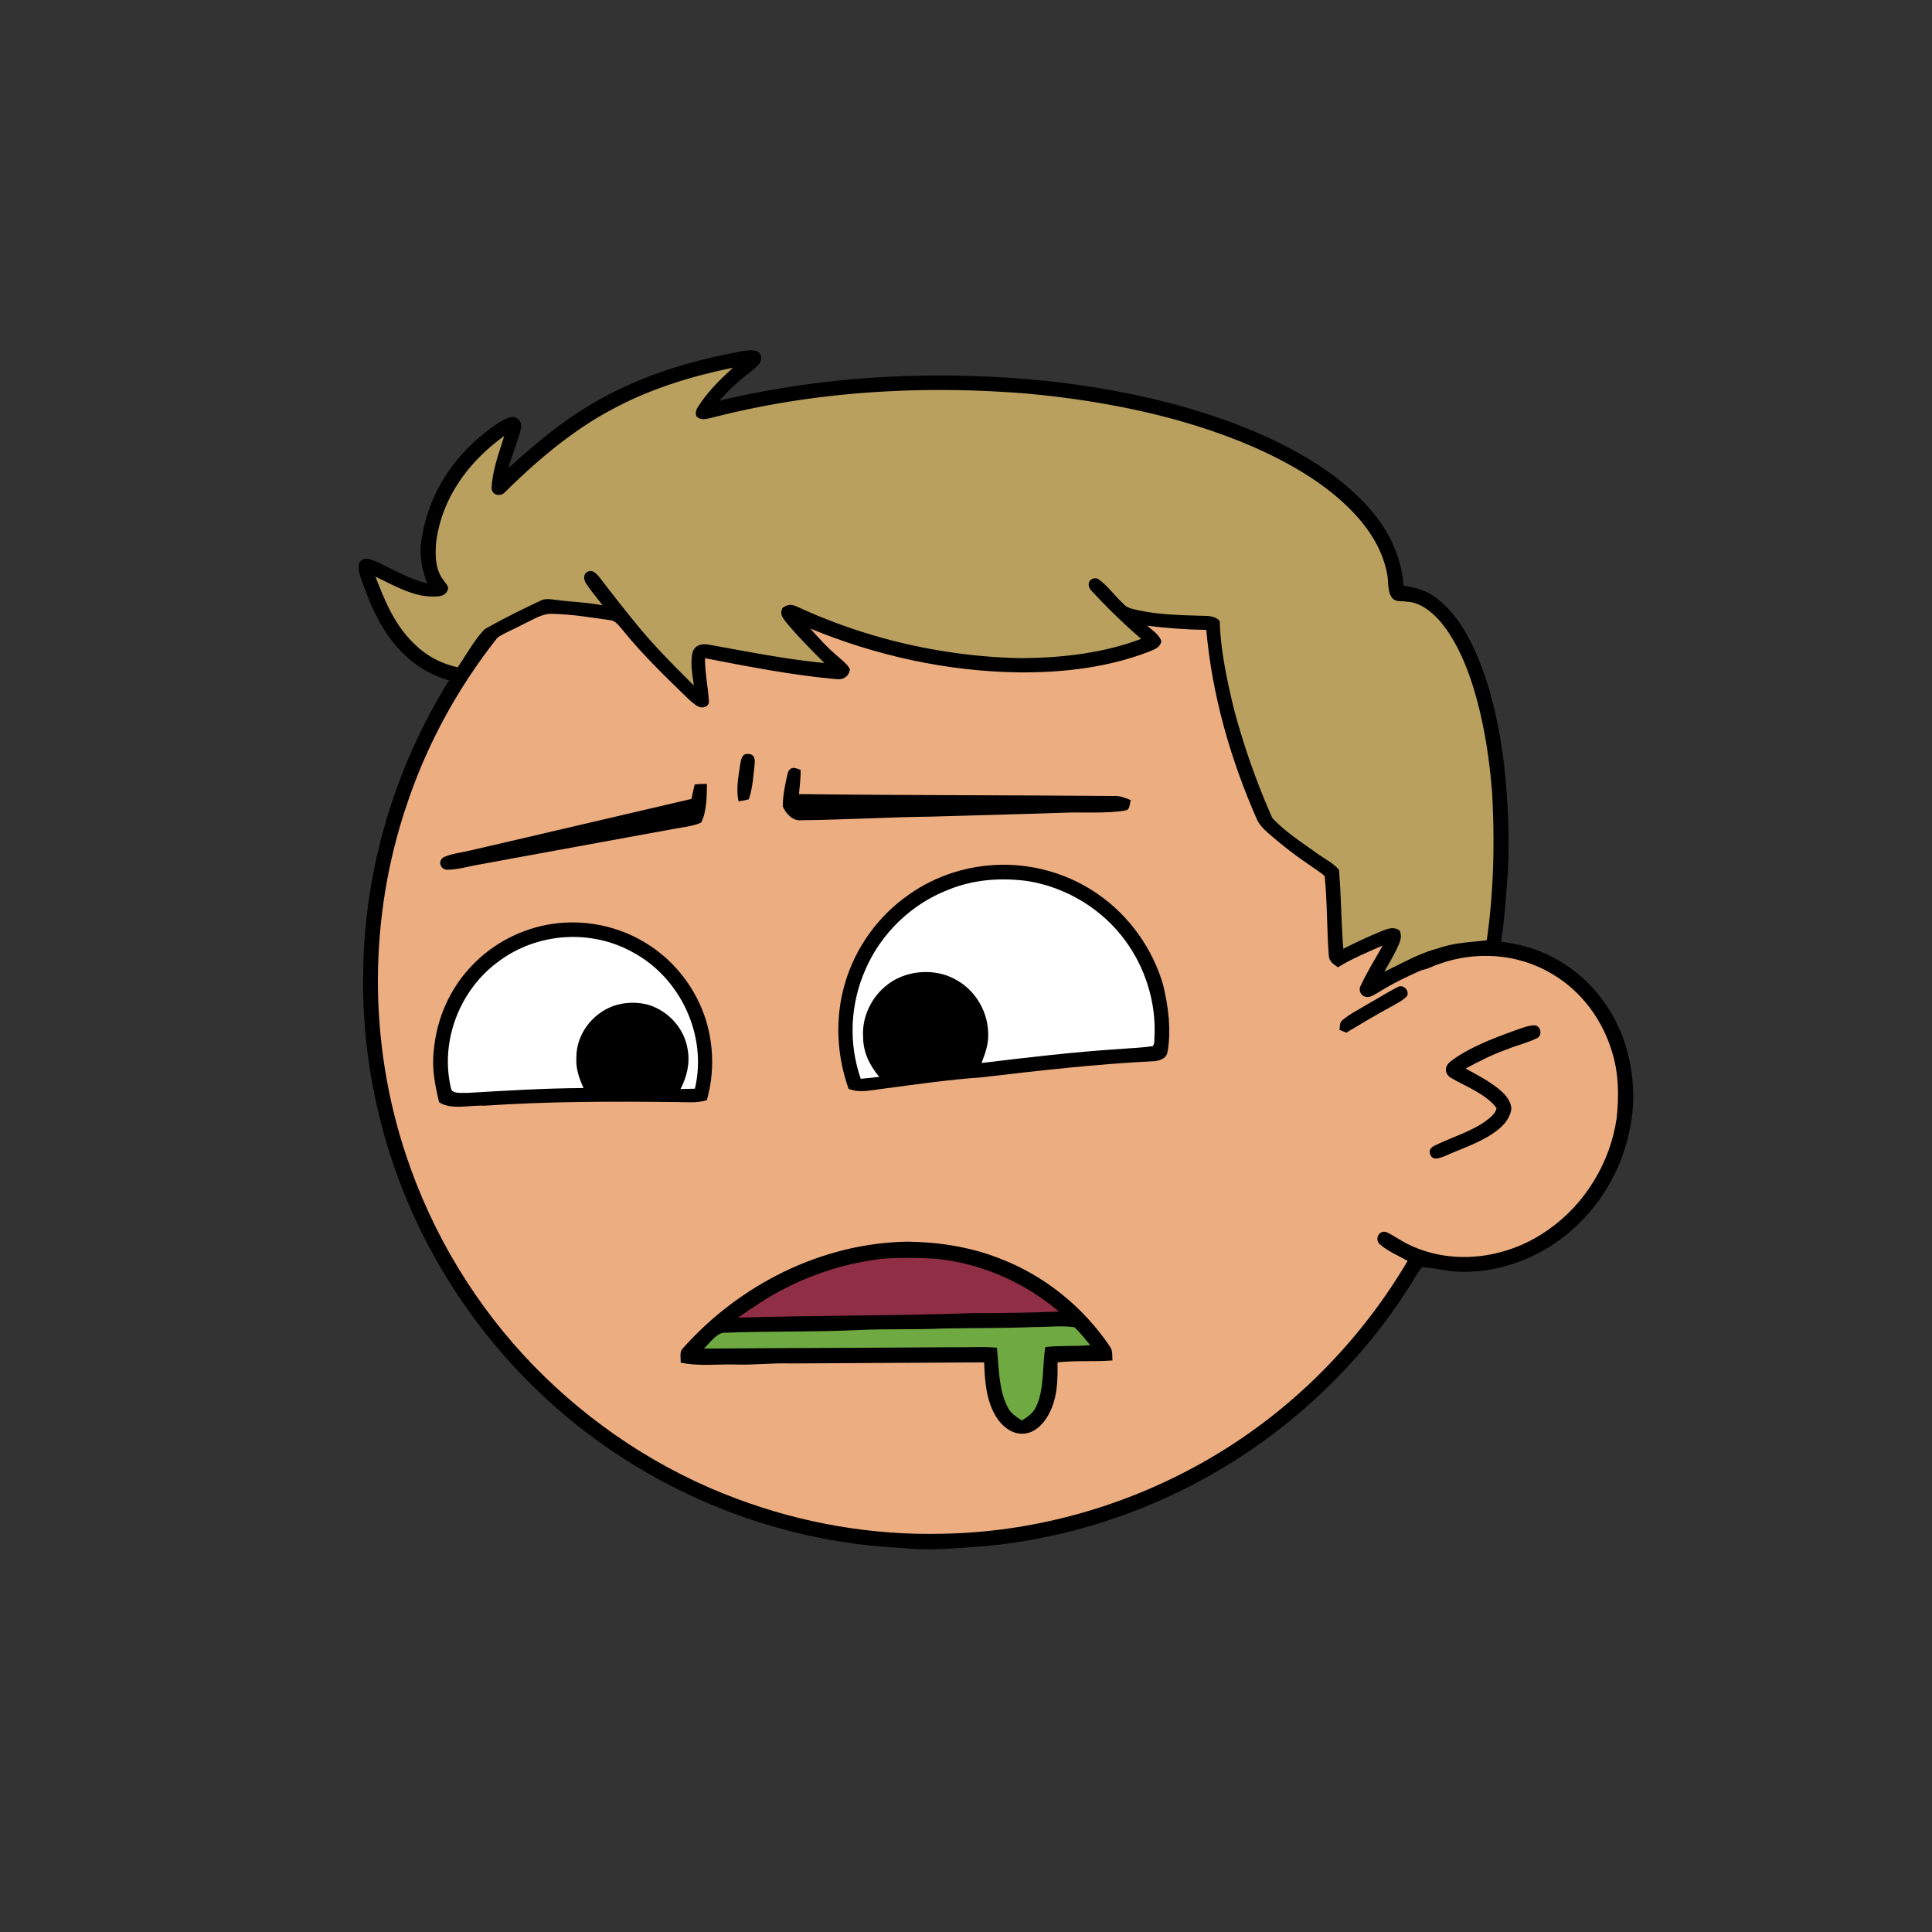 <svg xmlns:dc="http://purl.org/dc/elements/1.1/" xmlns:cc="http://creativecommons.org/ns#" xmlns:rdf="http://www.w3.org/1999/02/22-rdf-syntax-ns#" xmlns:svg="http://www.w3.org/2000/svg" xmlns="http://www.w3.org/2000/svg" viewBox="0 0 762 762" fill="none"><rect x="0" y="0" width="762" height="762" fill="#333333" stroke="none"/><mask id="avatarsRadiusMask"><rect width="762" height="762" rx="0" ry="0" x="0" y="0" fill="#fff"/></mask><g mask="url(#avatarsRadiusMask)"><path d="M396.01 164.85c37.82 4.9 74.21 19.64 104.8 42.39 6.15 4.84 12.48 9.33 18.02 14.92 23.77 21.98 42.73 49.02 55.13 78.95 9.35 22.31 14.72 46.04 16.64 70.14 6.62.81 13.05 2.14 19.12 5 15.54 6.93 27.08 20.94 31.78 37.21 2.63 9.56 3.56 19.75 1.72 29.55-2.96 18.76-13.72 36.13-29.37 46.92-10.94 7.65-24.49 12.03-37.86 11.68-5.13-.05-10.04-1.6-15.13-1.79-1.85 2.17-3.23 4.84-4.76 7.25-18.66 29.62-44.57 54.51-74.64 72.4-28.1 16.73-59.9 27.16-92.46 30.32-11.08.7-21.87 2.05-32.98.74-51.69-2.3-102.07-23.44-140.15-58.43-29.03-26.55-50.84-60.83-62.54-98.39-7.09-22.85-10.62-46.78-10.07-70.71.52-40.34 12.53-80.58 33.94-114.76 19.1-30.81 45.91-56.58 77.2-74.83 29.63-17.28 63.35-27.68 97.59-29.87 14.66-1.47 29.44-.37 44.02 1.31Z" fill="#000"/><path d="M363 169.06c48.47-1.39 97.32 14.7 135.81 44.12 6.55 4.06 11.72 9.49 17.36 14.64 24.33 22.63 43.2 50.95 54.93 82.02 7.43 19.61 11.86 40.2 13.56 61.09-8.89.74-17.34 2.34-25.38 6.38-2.19 1.03-1.89 4.95.68 5.23 2.35.23 4.98-1.51 7.24-2.2 14.62-5.37 31.32-4.35 44.78 3.68 11.69 6.78 20.09 18.16 23.89 31.06 2.6 8.25 2.68 17.41 1.76 25.95-2.5 17.35-12.35 33.73-26.73 43.81-15.71 11.33-37.17 14.64-54.93 6.2-3.17-1.43-5.94-3.58-9.08-5.05-2.95-1.09-4.88 2.79-2.7 4.75 3.17 2.76 7.34 4.52 11 6.56-20.14 34.15-49.45 62.7-84.41 81.47-30.2 16.31-64.44 25.53-98.78 26.15-27.63.72-55.33-4.04-81.21-13.72-30.32-11.24-57.84-29.43-80.37-52.6-22.67-23.37-39.92-51.88-50.2-82.77-14.96-44.64-14.91-94.01.27-138.59 11.05-33.06 30.28-63.21 55.37-87.39 29.67-28.73 67.65-48.54 108.13-56.67 12.8-2.52 25.94-4.24 39.01-4.12Z" fill="rgba(236, 173, 128, 1)"/><path d="M605.03 404.4c2.63-.1 3.44 3.8 1.36 4.98-3.69 1.83-7.82 2.77-11.64 4.35-5.82 2.04-11.28 4.76-16.68 7.72 4.29 2.34 8.86 4.74 12.71 7.76 2.58 2.09 4.85 4.35 5.33 7.8-.26 3.59-2.73 6.55-5.45 8.69-5.86 4.66-13.92 7.18-20.79 10.26-1.75.62-4.43 1.99-5.59-.26-1.02-1.74-.06-3.11 1.57-3.87 6.65-3.3 14.86-5.62 20.79-10.16 1.37-1.14 3.39-2.74 3.61-4.62-4.07-5.63-12.42-8.59-18.23-12.09-2.34-1.72-2.29-4.24-.16-6.13 7.27-5.64 16.98-9.26 25.57-12.38 2.42-.83 5.03-1.95 7.6-2.05Z" fill="#000"/><g transform="translate(-161 -83)"><path d="M556 424.07c13.55-.19 27.11 3.92 38.21 11.72 12.22 8.47 21.42 21.42 25.55 35.69 2.03 8.44 3.26 17.76 1.73 26.36-.34 2.67-3.16 3.58-5.48 3.72-22.92 1.12-45.41 3.72-68.02 6.37-13.15.92-26.15 2.81-39.22 4.54-4.57.55-8.58 1.7-13.07-.02-4.71-13.26-5.45-27.76-1.52-41.31 4.07-14.31 13.26-27 25.49-35.44 10.66-7.48 23.33-11.44 36.33-11.63Z" fill="#000"/><path d="M566.19 430.48c15.3 2.42 29.57 11.04 38.69 23.59 7.72 10.54 11.98 23.86 11.49 36.93-.16 1.36.18 3.47-.67 4.57-4.17.71-8.49.77-12.7 1.15-18.38 1.14-36.61 3.35-54.88 5.53 1.29-3.37 2.51-6.57 2.63-10.23.4-9.56-5.03-18.91-13.67-23.11-7.93-4.1-18.77-3.16-25.87 2.3-6.37 4.73-10.35 12.82-9.79 20.79 0 6.01 2.59 11.23 6.37 15.74-2.44.23-4.87.49-7.3.75-4.9-14.14-4.17-29.43 1.85-43.11 6.19-14.28 18.15-25.86 32.69-31.45 9.91-4.07 20.61-4.84 31.16-3.45Z" fill="#fff"/><path d="M415.92 455.07c10.32 6.33 18.32 16.17 22.55 27.5 4.04 10.78 4.5 23.3 1.31 34.35-3.96 1.23-7.72.76-11.78.75-25.4-.28-50.64-.3-76 1.43-5.57-.31-13.01 1.8-17.82-1.36-1.63-6.9-2.98-13.6-2.05-20.72 1.12-12.32 6.31-24.08 14.86-33.04 8.4-8.92 19.86-14.85 31.99-16.6 12.69-1.87 26.06.89 36.94 7.69Z" fill="#000"/><path d="M410.45 458.52c18.96 10.09 29.6 32.88 24.63 53.87-1.89.03-3.78.06-5.67.13 2.5-4.85 3.78-10.11 2.82-15.56-1.25-8.23-7.5-15.16-15.39-17.62-4.61-1.26-9.55-1.12-14.05.47-8.31 3.06-14.47 11.22-14.46 20.19-.29 4.37 1.04 8.24 2.82 12.14-15.41.07-30.77 1.03-46.16 1.93-1.75-.18-5.82.57-6.13-1.89-4.43-18.71 3.54-39.05 19.11-50.22 15.11-11.12 36.05-12.55 52.48-3.44Z" fill="#fff"/></g><g transform="translate(-161 -83)"><g fill="#000"><path d="M456.01 380.37c2.26-.07 2.85 1.7 2.65 3.64-.5 4.68-.77 9.78-2.32 14.23-1.33.39-2.66.58-4.03.82-1.12-4.8-.01-10.22.71-15.09.36-1.71.77-3.82 2.99-3.6ZM476.79 386.65c.03 3.21-.36 6.36-.67 9.55 41.69.52 83.32.38 125.01.75 2.13.04 3.96.86 5.89 1.64-.59 1.48-.22 3.83-2.24 4.09-8.05 1.31-16.58.52-24.74.88-17.35.62-34.71.99-52.06 1.53-17.03.2-34.01 1.25-51.05 1.42-3.29.39-6.05-2.72-7.2-5.47.02-4.49 1.02-9.15 2.06-13.5 1.28-2.48 2.83-1.67 5-.89ZM439.84 392.18c-.11 4.87-.05 10.81-2.28 15.24-3.22 1.5-7.12 1.79-10.59 2.47-25.65 4.7-51.32 9.35-76.96 14.09-4.24.69-8.7 2.15-12.99 2.04-2.63-.48-3.33-3.75-.87-5.01 3.2-1.41 6.95-1.74 10.33-2.58 29.1-6.7 58.15-13.59 87.24-20.32.41-1.91.8-3.81 1.27-5.7 1.61-.21 3.23-.24 4.85-.23Z"/></g></g><g transform="translate(-161 -83)"><path d="M519 572.72c12.29.18 24.45 2.02 35.94 6.5 17.84 6.73 33.25 19.14 43.87 34.94 1.14 1.53.8 3.58.95 5.41-7.22.57-14.43-.04-21.67.76.12 7.4 0 14.39-3.75 21.02-2.19 3.77-5.69 7.2-10.34 7.12-4.49-.03-8.23-3.43-10.38-7.1-3.71-6.4-4.2-13.83-4.46-21.04-25.38.12-50.77.29-76.16.43-7.35-.26-14.65.67-22 .42-7.53-.2-14.18.78-21.52-.74.07-1.62-.51-4.04.59-5.37 22.4-25.3 54.86-41.81 88.93-42.35Z" fill="#000"/><path d="M508.979 579.48c6.98-.54 14.06-.45 21.04-.02 17.95 1.77 34.93 9.2 48.66 20.86-11.23.41-22.44.62-33.68.58-30.98 1.14-61.99.83-92.97 1.81 6.13-4.21 12.16-8.38 18.84-11.69 11.91-6.06 24.84-10.02 38.11-11.54Z" fill="#8F2E45"/><path d="M569.001 606.4c5.17.01 10.56-.64 15.68.04 2.37 2.05 4.27 4.71 6.31 7.09-5.88.61-11.88.05-17.7.77-1.23 7.11-.33 16.61-3.6 23.41-1.15 2.69-3.33 4.04-5.67 5.56-2.32-1.57-4.53-2.89-5.74-5.56-3.42-6.79-3.33-15.68-4.08-23.16-5.72-.52-11.41-.06-17.2-.19-32.79.26-65.57.28-98.36.54 2.11-2.04 4.57-5.59 7.5-6.24 17.96-.71 35.91-.24 53.86-1.1 11-.5 22-.08 33-.59 12-.24 24-.08 36-.57Z" fill="#6FA942"/></g><g transform="translate(-161 -83)"/><g transform="translate(-161 -83)"><path d="M453.2 221.61c2.21-.27 4.98-1.02 6.98.24 1.24 1.36 1.45 3.15.26 4.63-1.79 2.14-4.27 3.78-6.41 5.56-3.41 2.7-6.44 5.78-9.34 9.02 42.11-10.14 86.31-12.16 129.32-7.8 29.11 3.23 59.17 9.68 85.96 21.78 14.5 6.6 29.04 15.29 39.91 27.1 8.19 8.82 13.87 19.65 14.68 31.81 4.11.73 8.02 1.54 11.52 3.93 7.77 5.07 13.16 13.9 16.87 22.21 6.17 13.97 9.48 29.58 11.32 44.68 1.44 14.22 2.28 28.42 1.41 42.71-.77 9.55-1.26 19.04-2.9 28.5-.31 1.34-.38 2.48-1.9 2.96-6.68.79-14.42.76-20.72 3.28-8.91 3.44-17.56 7.19-25.67 12.28-1.32.69-2.96 1.95-4.49 1.71-2.19-.24-3.37-2.51-2.32-4.48 2.53-5.43 5.76-10.57 8.68-15.8-6.02 2.64-12.06 5.11-17.67 8.58-1.73-1.26-3.39-2.16-3.59-4.51-.8-10.39-.59-21.07-1.62-31.42-1.37-1.32-3.04-2.36-4.6-3.44-6.33-4.24-12.39-8.86-18.09-13.93-1.62-1.44-3.07-3.01-4.02-4.98-10.46-23.77-17.68-48.87-19.99-74.79-7.84-.12-15.53-.68-23.31-1.64 1.97 1.75 4.83 3.53 5.6 6.16-.59 2.42-2.44 3.03-4.5 3.91-16.3 6.38-34.16 8.45-51.57 8.32-28.17-.34-56.38-6.53-82.39-17.28 3.54 3.97 7.07 7.88 11.18 11.29 1.55 1.39 3.59 2.88 4.44 4.81-.4 2.74-2.48 4.16-5.19 3.87-17.56-1.57-34.69-4.94-51.98-8.28-.03 5.89 1.26 11.62 1.58 17.47-.53 2.09-3.1 2.4-4.66 1.39-1.51-.97-2.78-2.13-4.07-3.36-8.85-8.62-17.57-16.99-25.34-26.64-1.33-1.43-2.64-3.63-4.73-3.82-7.55-1.08-15.23-2.38-22.85-2.53-4.05-.32-8.11 2.52-11.73 4.14-3.99 2.2-8.7 3.84-12.19 6.76-3.79 4.64-6.91 9.88-10.25 14.84-.45.79-1.04 1.28-1.77 1.49-8.33-1.12-16.34-5.15-22.4-10.97-9.12-8.72-13.66-19.69-17.66-31.41-.54-2.03-1.27-4.85.9-6.18 1.83-1.13 4.53.36 6.3 1.04 6.38 3.09 12.35 6.6 19.33 8.27-2.34-6.14-3.46-12.38-1.98-18.89 2.68-16.01 11.76-30.26 24.41-40.28 3.04-2.34 6.36-5.05 10.04-6.27 2.8-.94 5.11 1.61 4.52 4.34-1.28 5.31-3.56 10.35-5 15.63 12.4-11.21 24.93-21.55 39.94-29.18 16.29-8.48 33.75-13.53 51.75-16.83Z" fill="#000"/><path d="M450.12 228.04c-5.19 4.72-9.97 9.43-13.78 15.38-.84 1.16-1.07 2.4-.7 3.73 1.82 1.82 3.7 1.07 5.9.67 40.59-10.55 83.76-13.02 125.46-9.5 29.47 2.8 59.86 8.8 87.18 20.45 13.59 5.88 27.45 13.55 38.15 23.91 7.48 7.21 13.64 15.93 15.7 26.28.69 2.94.11 6.71 1.67 9.32 1.38 2.44 3.94 1.6 6.35 2.06 5.02.19 9.74 4.04 12.91 7.67 6.53 7.69 10.68 17.91 13.56 27.48 3.87 13.13 5.96 26.89 7.01 40.51 1.03 19.32.63 38.69-2.14 57.86-6.56.8-12.89.91-19.19 3.2-7.35 1.85-14.27 5.92-21.2 9.18 2.07-3.71 4.38-7.45 5.96-11.39.67-1.68.76-3.07.12-4.77-2.01-1.54-4.06-1.01-6.22-.2-5.46 2.18-10.8 4.68-16.04 7.32-.85-10.21-.82-20.99-1.73-31.14-2.41-2.88-6.24-4.63-9.23-6.9-5.8-4.16-12.24-8.34-17.08-13.59a291.93 291.93 0 0 1-15-42.52c-2.78-11.4-5.34-23.23-5.7-34.98-.92-1.52-3.34-2.06-4.99-2.14-8.91-.26-18.33-.36-27.06-2.22-2.29-.55-4.42-.8-6.06-2.66-3.42-3.13-6.26-7.32-10.13-9.86-3.03-.65-4.48 2.19-2.62 4.5 6.25 6.77 12.88 13.28 19.87 19.27-15.08 5.76-32.04 7.59-48.09 7.61-30.09-.71-60.12-7.57-87.45-20.24-2.3-1.02-3.76-1.09-5.88.4-1.33 2.51.15 4.05 1.6 5.97 4.64 5.53 9.78 10.68 14.87 15.79-15.12-1.45-30.18-4.47-45.13-7.15-2.79-.56-5.77-.2-6.82 2.83-1.02 4.14-.1 9.02.48 13.21-7.48-7.47-15.14-15.06-21.84-23.23-5.32-6.4-10.39-12.98-15.47-19.56-.91-1.12-2.52-2.88-4.12-2.26-2.13.55-2.2 2.92-1.22 4.55 1.98 3.1 4.46 5.9 6.62 8.88-6-1.22-12.07-1.31-18.12-2.13-2.31-.23-4.35-.76-6.51.38-7.37 3.44-14.7 7.11-21.78 11.11-4.25 4.28-7.22 10.11-10.72 15.05-6.07-1.3-11.71-4.17-16.25-8.42-8.32-7.58-12.19-17.05-16.16-27.3 6.67 3.15 14.39 7.66 21.89 7.81 2.18-.02 5.06.24 6.31-1.98 1.18-1.78-.38-2.92-1.28-4.33-3.47-4.3-3.4-10.18-2.97-15.39 2.34-17.31 12.85-31.59 26.82-41.58-2.03 6.47-4.54 13.3-4.96 20.11-.26 3.05 3.27 4.11 5.21 2.08 12.54-12.42 26.66-24.43 42.32-32.72 14.98-8.07 31.05-13.04 47.68-16.41Z" fill="rgba(185, 160, 95, 1)"/><path d="M712.34 472.27c2.12-1.15 4.61 1.35 3.65 3.55-1.63 1.76-4.04 2.94-6.12 4.12-6.07 3.25-11.97 6.8-17.87 10.35-.9-.36-1.8-.73-2.7-1.09.23-1.3-.04-2.88 1.1-3.78 3.09-2.65 6.94-4.47 10.4-6.6 3.86-2.15 7.59-4.59 11.54-6.55Z" fill="#000"/></g></g></svg>